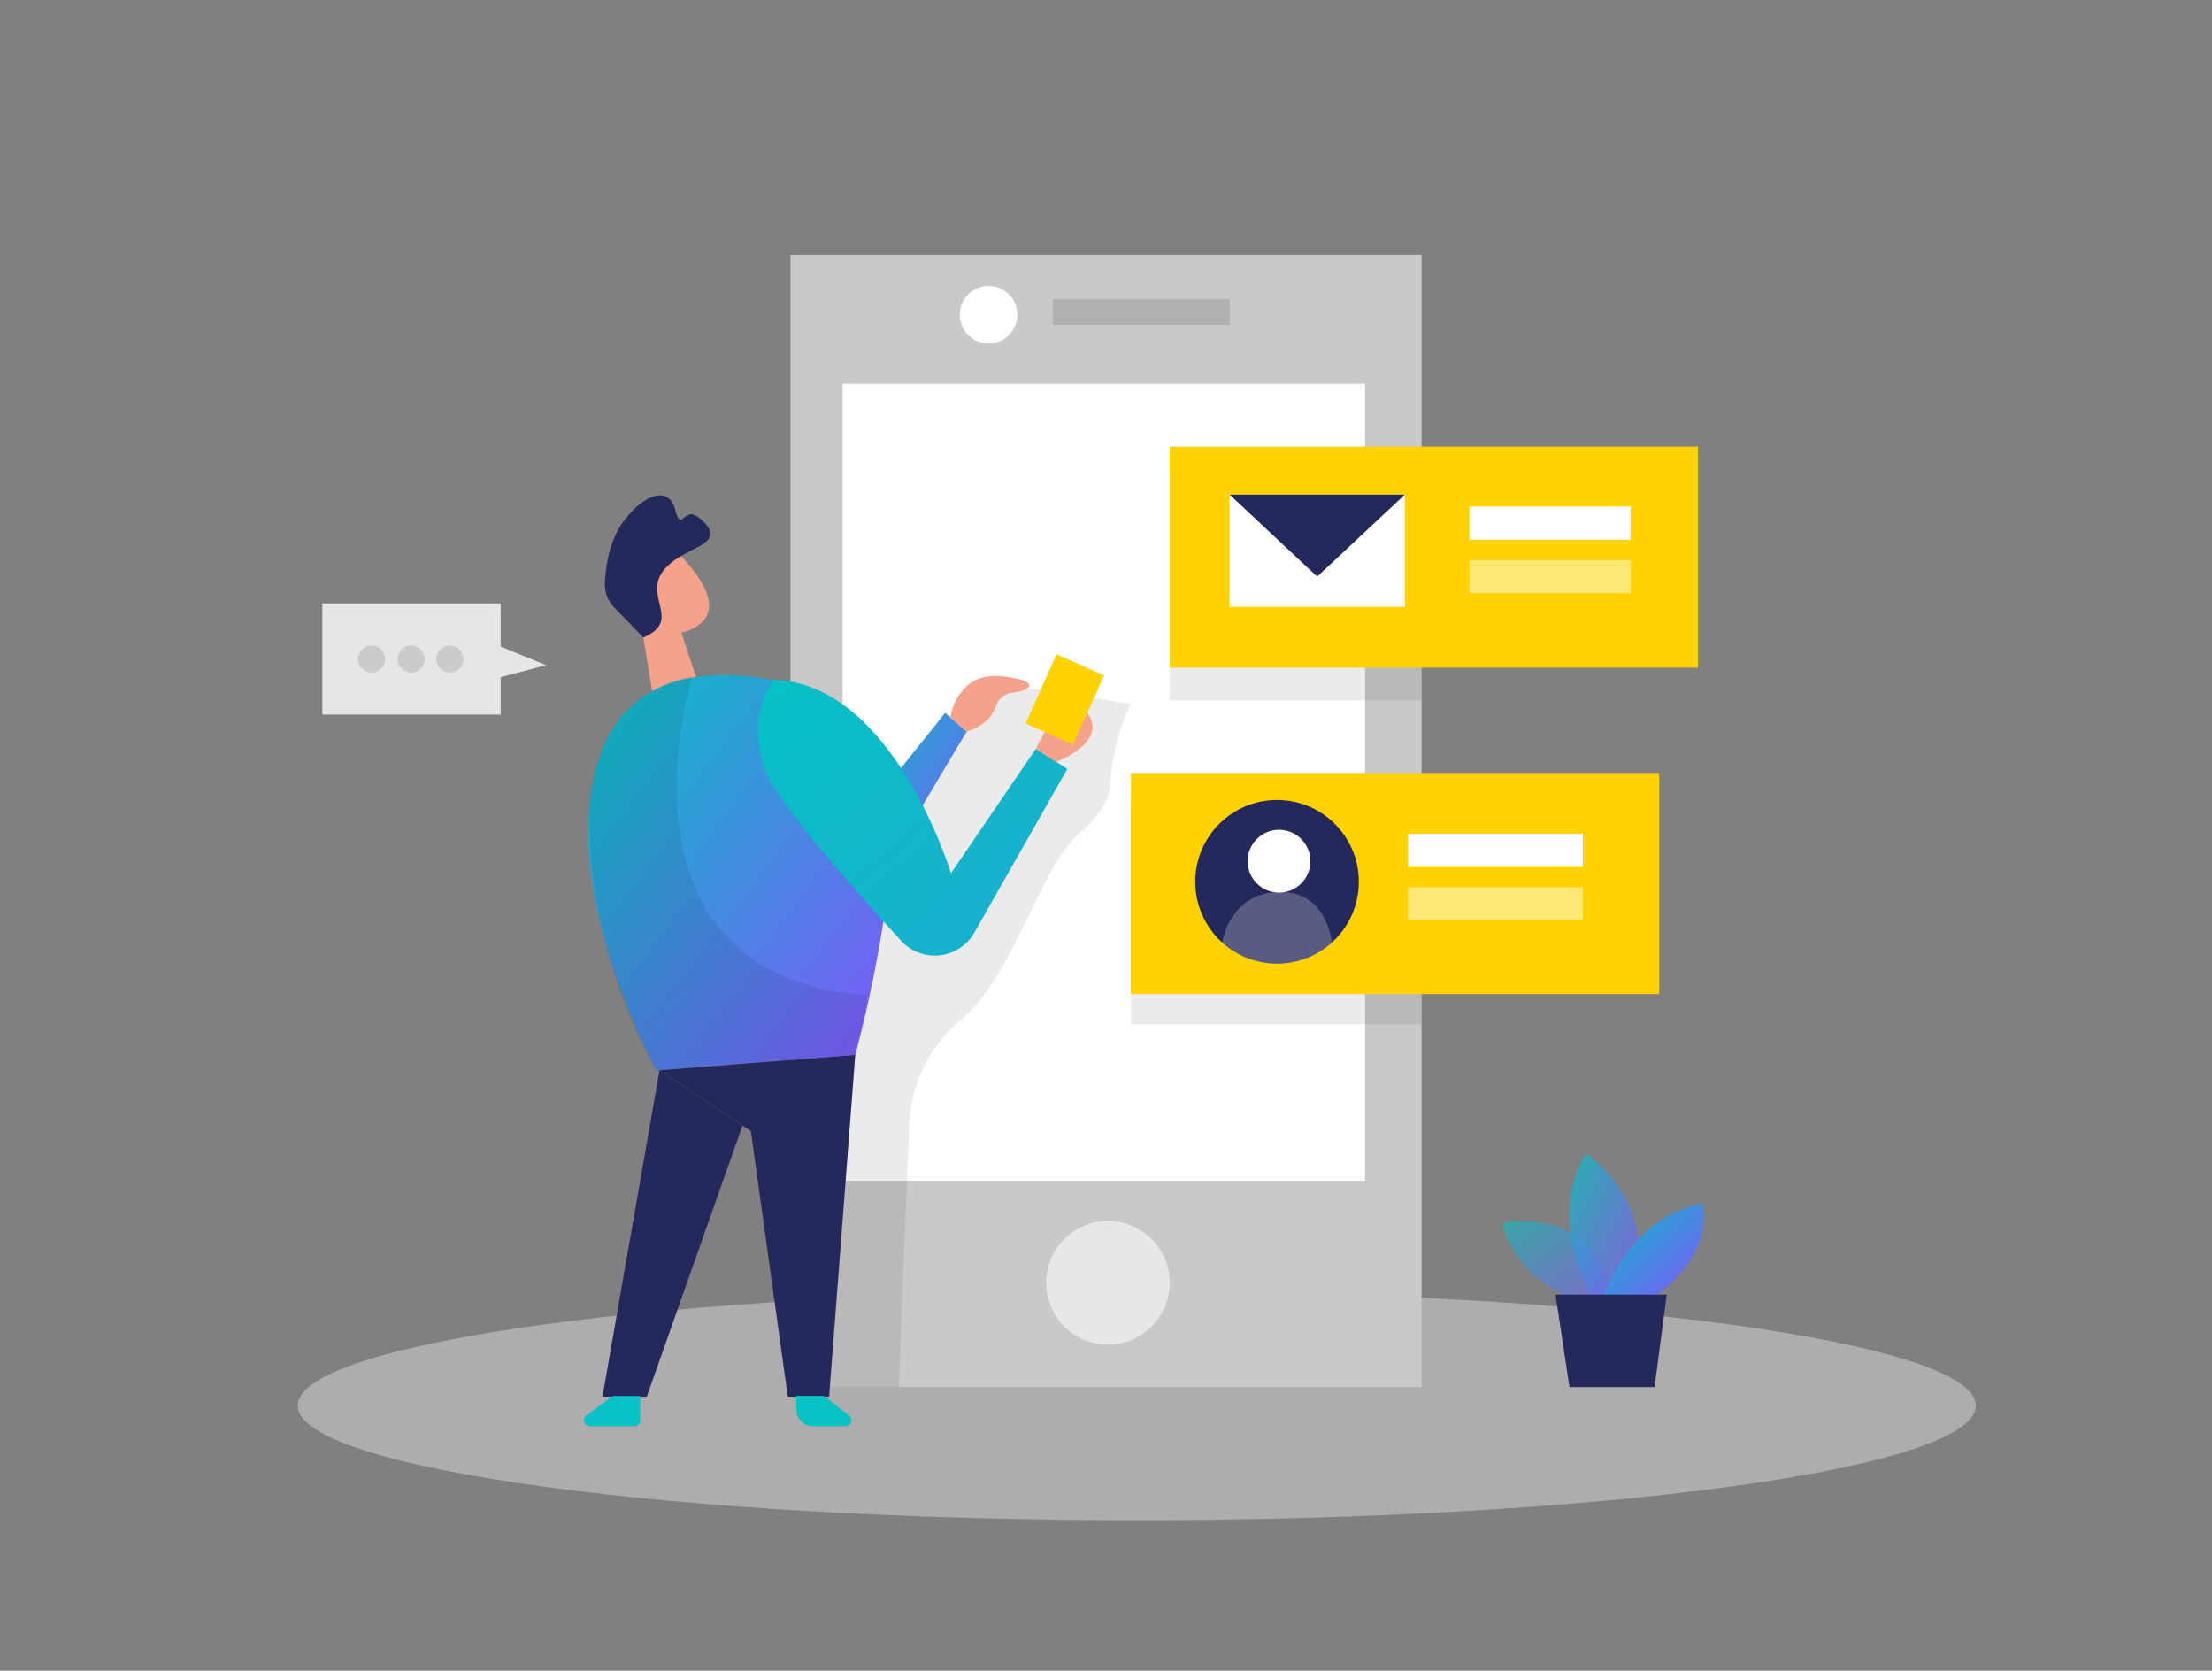 <svg width="196" height="148" viewBox="0 0 196 148" fill="none" xmlns="http://www.w3.org/2000/svg">
<rect x="0" y="0" width="196" height="148" fill="#808080" stroke="none"/>
<path opacity="0.45" d="M100.729 134.661C141.79 134.661 175.077 130.116 175.077 124.508C175.077 118.901 141.79 114.356 100.729 114.356C59.668 114.356 26.382 118.901 26.382 124.508C26.382 130.116 59.668 134.661 100.729 134.661Z" fill="#E6E6E6"/>
<path opacity="0.58" d="M140.331 115.404C140.331 115.404 134.417 113.817 133.109 108.319C133.109 108.319 142.257 106.432 142.556 115.88L140.331 115.404Z" fill="url(#paint0_linear_47_826)"/>
<path opacity="0.73" d="M141.056 114.816C141.056 114.816 136.901 108.304 140.507 102.189C140.507 102.189 147.485 106.599 144.427 114.816H141.056Z" fill="url(#paint1_linear_47_826)"/>
<path d="M142.1 114.816C142.1 114.816 144.251 107.912 150.842 106.579C150.842 106.579 152.096 111.048 146.603 114.816H142.1Z" fill="url(#paint2_linear_47_826)"/>
<path d="M137.832 114.679L139.067 122.867H146.608L147.686 114.679H137.832Z" fill="#24285B"/>
<path d="M125.964 22.569H70.041V122.867H125.964V22.569Z" fill="#C9C9C9"/>
<path d="M120.956 34.005H74.666V104.59H120.956V34.005Z" fill="white"/>
<path opacity="0.08" d="M125.959 42.458H103.64V62.043H125.959V42.458Z" fill="black"/>
<path opacity="0.08" d="M125.959 71.167H100.21V90.752H125.959V71.167Z" fill="black"/>
<path opacity="0.56" d="M98.171 119.104C101.194 119.104 103.645 116.653 103.645 113.63C103.645 110.608 101.194 108.157 98.171 108.157C95.149 108.157 92.698 110.608 92.698 113.63C92.698 116.653 95.149 119.104 98.171 119.104Z" fill="white"/>
<path opacity="0.08" d="M91.017 60.97L100.21 62.342L99.926 62.955C99.009 65.021 98.482 67.239 98.372 69.496C98.304 70.594 97.681 72.093 95.614 73.857C92.086 76.866 89.817 86.553 85.133 90.336C83.746 91.492 82.621 92.929 81.832 94.553C81.043 96.177 80.608 97.949 80.556 99.754L79.645 122.862H70.56L72.564 87.528L74.97 75.332L80.85 69.295L86.24 62.342L88.69 60.97H91.017Z" fill="black"/>
<path opacity="0.12" d="M108.951 26.489H93.272V28.777H108.951V26.489Z" fill="black"/>
<path d="M87.592 30.433C89.002 30.433 90.145 29.29 90.145 27.881C90.145 26.471 89.002 25.328 87.592 25.328C86.183 25.328 85.04 26.471 85.04 27.881C85.04 29.29 86.183 30.433 87.592 30.433Z" fill="white"/>
<path d="M74.95 74.117L83.751 63.146L85.652 64.812L78.15 77.356L74.95 74.117Z" fill="url(#paint3_linear_47_826)"/>
<path d="M60.373 56.046L61.995 60.921L58.139 63.371L56.752 54.924L60.373 56.046Z" fill="#F4A28C"/>
<path d="M55.429 50.215C55.629 49.75 55.942 49.343 56.34 49.031C56.738 48.718 57.207 48.51 57.706 48.425C58.205 48.34 58.717 48.382 59.195 48.545C59.674 48.709 60.104 48.99 60.446 49.362C62.088 51.111 64.067 53.9 61.828 55.419C58.398 57.741 55.257 53.4 55.257 53.4C54.999 52.344 55.059 51.236 55.429 50.215Z" fill="#F4A28C"/>
<path d="M57.933 53.204C57.933 53.204 57.056 52.469 56.654 53.512C56.252 54.556 57.81 55.056 58.271 54.532C58.731 54.007 57.933 53.204 57.933 53.204Z" fill="#F4A28C"/>
<path d="M53.635 65.762C54.218 64.472 55.073 63.323 56.14 62.393C57.207 61.463 58.462 60.774 59.819 60.372C65.057 58.8 74.71 60.519 77.65 65.424C81.678 72.132 75.783 93.452 75.783 93.452L58.173 94.819C58.173 94.819 48.51 77.336 53.635 65.762Z" fill="url(#paint4_linear_47_826)"/>
<path d="M75.783 93.442L73.466 123.715H69.805L66.532 100.195L58.437 94.809L75.783 93.442Z" fill="#24285B"/>
<path d="M58.437 94.81L53.386 123.715H57.31L65.792 99.7L58.437 94.81Z" fill="#24285B"/>
<path opacity="0.08" d="M61.343 59.902C61.343 59.902 53.106 86.431 76.891 88.19L75.783 93.462L58.173 94.829C58.173 94.829 51.969 85.083 52.229 71.397C52.229 71.397 52.381 64.63 57.129 61.642C58.394 60.768 59.831 60.175 61.343 59.902Z" fill="black"/>
<path d="M54.307 123.651L51.94 125.395C51.854 125.461 51.79 125.553 51.758 125.657C51.725 125.761 51.726 125.872 51.76 125.975C51.794 126.079 51.859 126.169 51.947 126.234C52.035 126.298 52.14 126.334 52.249 126.336H56.213C56.351 126.335 56.483 126.279 56.58 126.181C56.678 126.083 56.732 125.95 56.732 125.812V123.651H54.307Z" fill="#05C2C5"/>
<path d="M73.01 123.651L75.24 125.395C75.327 125.462 75.391 125.555 75.423 125.66C75.455 125.766 75.453 125.878 75.417 125.982C75.381 126.086 75.314 126.177 75.224 126.24C75.134 126.304 75.026 126.337 74.916 126.336H72.094C71.893 126.339 71.694 126.303 71.507 126.228C71.321 126.153 71.152 126.042 71.009 125.901C70.866 125.76 70.753 125.592 70.676 125.407C70.599 125.222 70.559 125.023 70.56 124.822V123.646L73.01 123.651Z" fill="#05C2C5"/>
<path d="M68.522 60.225C67.644 61.634 67.179 63.26 67.179 64.919C67.179 66.579 67.644 68.205 68.522 69.614C70.442 72.858 76.033 79.169 79.85 83.334C80.282 83.806 80.819 84.169 81.418 84.392C82.017 84.616 82.661 84.694 83.296 84.62C83.931 84.546 84.54 84.322 85.071 83.966C85.603 83.61 86.042 83.133 86.353 82.574L94.57 68.114L91.787 66.331L84.265 77.356C84.265 77.356 79.106 60.436 68.522 60.225Z" fill="#05C2C5"/>
<path opacity="0.2" d="M68.522 60.225C67.644 61.634 67.179 63.26 67.179 64.919C67.179 66.579 67.644 68.205 68.522 69.614C70.442 72.858 76.033 79.169 79.85 83.334C80.282 83.806 80.819 84.169 81.418 84.392C82.017 84.616 82.661 84.694 83.296 84.62C83.931 84.546 84.54 84.322 85.071 83.966C85.603 83.61 86.042 83.133 86.353 82.574L94.57 68.114L91.787 66.331L84.265 77.356C84.265 77.356 79.106 60.436 68.522 60.225Z" fill="url(#paint5_linear_47_826)"/>
<path d="M93.59 67.492C93.59 67.492 98.25 65.782 96.349 63.146C94.448 60.51 91.777 66.331 91.777 66.331L93.59 67.492Z" fill="#F4A28C"/>
<path d="M97.822 59.837L93.623 57.956L90.88 64.078L95.08 65.959L97.822 59.837Z" fill="#FFD200"/>
<path d="M57.007 56.472L54.39 53.772C54.12 53.491 53.911 53.158 53.774 52.793C53.638 52.428 53.577 52.039 53.596 51.65C53.66 50.278 53.954 48.088 55.066 46.442C56.85 43.864 59.226 42.889 59.814 45.119C60.402 47.348 60.53 44.702 61.965 45.883C63.401 47.064 63.107 47.765 61.965 48.392C60.824 49.019 58.457 49.93 58.246 51.822C58.036 53.713 59.849 55.208 57.007 56.472Z" fill="#24285B"/>
<path d="M84.197 63.538C84.197 63.538 84.78 59.515 88.68 59.902C92.581 60.289 91.155 61.284 89.582 61.372C89.262 61.439 88.966 61.591 88.724 61.812C88.483 62.032 88.305 62.314 88.21 62.626C87.98 63.332 87.347 64.243 85.667 64.822L84.197 63.538Z" fill="#F4A28C"/>
<path d="M150.45 39.562H103.64V59.147H150.45V39.562Z" fill="#FFD200"/>
<path d="M147.02 68.472H100.21V88.057H147.02V68.472Z" fill="#FFD200"/>
<path d="M124.484 43.81H108.951V53.762H124.484V43.81Z" fill="white"/>
<path d="M108.951 43.81L116.713 51.077L124.48 43.81H108.951Z" fill="#24285B"/>
<path d="M144.491 44.869H130.198V47.809H144.491V44.869Z" fill="white"/>
<path opacity="0.46" d="M144.491 49.607H130.198V52.547H144.491V49.607Z" fill="white"/>
<path d="M140.258 73.857H124.769V76.797H140.258V73.857Z" fill="white"/>
<path opacity="0.46" d="M140.258 78.596H124.769V81.535H140.258V78.596Z" fill="white"/>
<path d="M113.156 85.358C117.158 85.358 120.403 82.113 120.403 78.11C120.403 74.108 117.158 70.863 113.156 70.863C109.153 70.863 105.909 74.108 105.909 78.11C105.909 82.113 109.153 85.358 113.156 85.358Z" fill="#24285B"/>
<path d="M113.332 79.071C114.869 79.071 116.115 77.825 116.115 76.288C116.115 74.751 114.869 73.504 113.332 73.504C111.795 73.504 110.549 74.751 110.549 76.288C110.549 77.825 111.795 79.071 113.332 79.071Z" fill="white"/>
<path opacity="0.24" d="M108.29 83.491C108.29 83.491 108.893 79.237 113.146 79.017C117.654 78.787 118.002 83.491 118.002 83.491C116.67 84.693 114.94 85.358 113.146 85.358C111.352 85.358 109.622 84.693 108.29 83.491Z" fill="white"/>
<path d="M48.388 58.922L44.365 57.276V53.454H28.562V63.298H44.365V59.985L48.388 58.922Z" fill="#E6E6E6"/>
<path opacity="0.12" d="M32.928 59.579C33.591 59.579 34.129 59.041 34.129 58.378C34.129 57.715 33.591 57.178 32.928 57.178C32.265 57.178 31.727 57.715 31.727 58.378C31.727 59.041 32.265 59.579 32.928 59.579Z" fill="black"/>
<path opacity="0.12" d="M36.436 59.579C37.099 59.579 37.637 59.041 37.637 58.378C37.637 57.715 37.099 57.178 36.436 57.178C35.773 57.178 35.236 57.715 35.236 58.378C35.236 59.041 35.773 59.579 36.436 59.579Z" fill="black"/>
<path opacity="0.12" d="M39.861 59.579C40.525 59.579 41.062 59.041 41.062 58.378C41.062 57.715 40.525 57.178 39.861 57.178C39.199 57.178 38.661 57.715 38.661 58.378C38.661 59.041 39.199 59.579 39.861 59.579Z" fill="black"/>
<defs>
<linearGradient id="paint0_linear_47_826" x1="133.109" y1="108.165" x2="140.667" y2="117.422" gradientUnits="userSpaceOnUse">
<stop stop-color="#05C2C5"/>
<stop offset="1" stop-color="#8254FB"/>
</linearGradient>
<linearGradient id="paint1_linear_47_826" x1="139.036" y1="102.189" x2="148.994" y2="107.052" gradientUnits="userSpaceOnUse">
<stop stop-color="#05C2C5"/>
<stop offset="1" stop-color="#8254FB"/>
</linearGradient>
<linearGradient id="paint2_linear_47_826" x1="142.1" y1="106.579" x2="150.315" y2="115.42" gradientUnits="userSpaceOnUse">
<stop stop-color="#05C2C5"/>
<stop offset="1" stop-color="#8254FB"/>
</linearGradient>
<linearGradient id="paint3_linear_47_826" x1="74.95" y1="63.146" x2="88.608" y2="73.431" gradientUnits="userSpaceOnUse">
<stop stop-color="#05C2C5"/>
<stop offset="1" stop-color="#8254FB"/>
</linearGradient>
<linearGradient id="paint4_linear_47_826" x1="52.136" y1="59.807" x2="85.974" y2="85.826" gradientUnits="userSpaceOnUse">
<stop stop-color="#05C2C5"/>
<stop offset="1" stop-color="#8254FB"/>
</linearGradient>
<linearGradient id="paint5_linear_47_826" x1="67.179" y1="60.225" x2="91.441" y2="87.437" gradientUnits="userSpaceOnUse">
<stop stop-color="#05C2C5"/>
<stop offset="1" stop-color="#8254FB"/>
</linearGradient>
</defs>
</svg>
